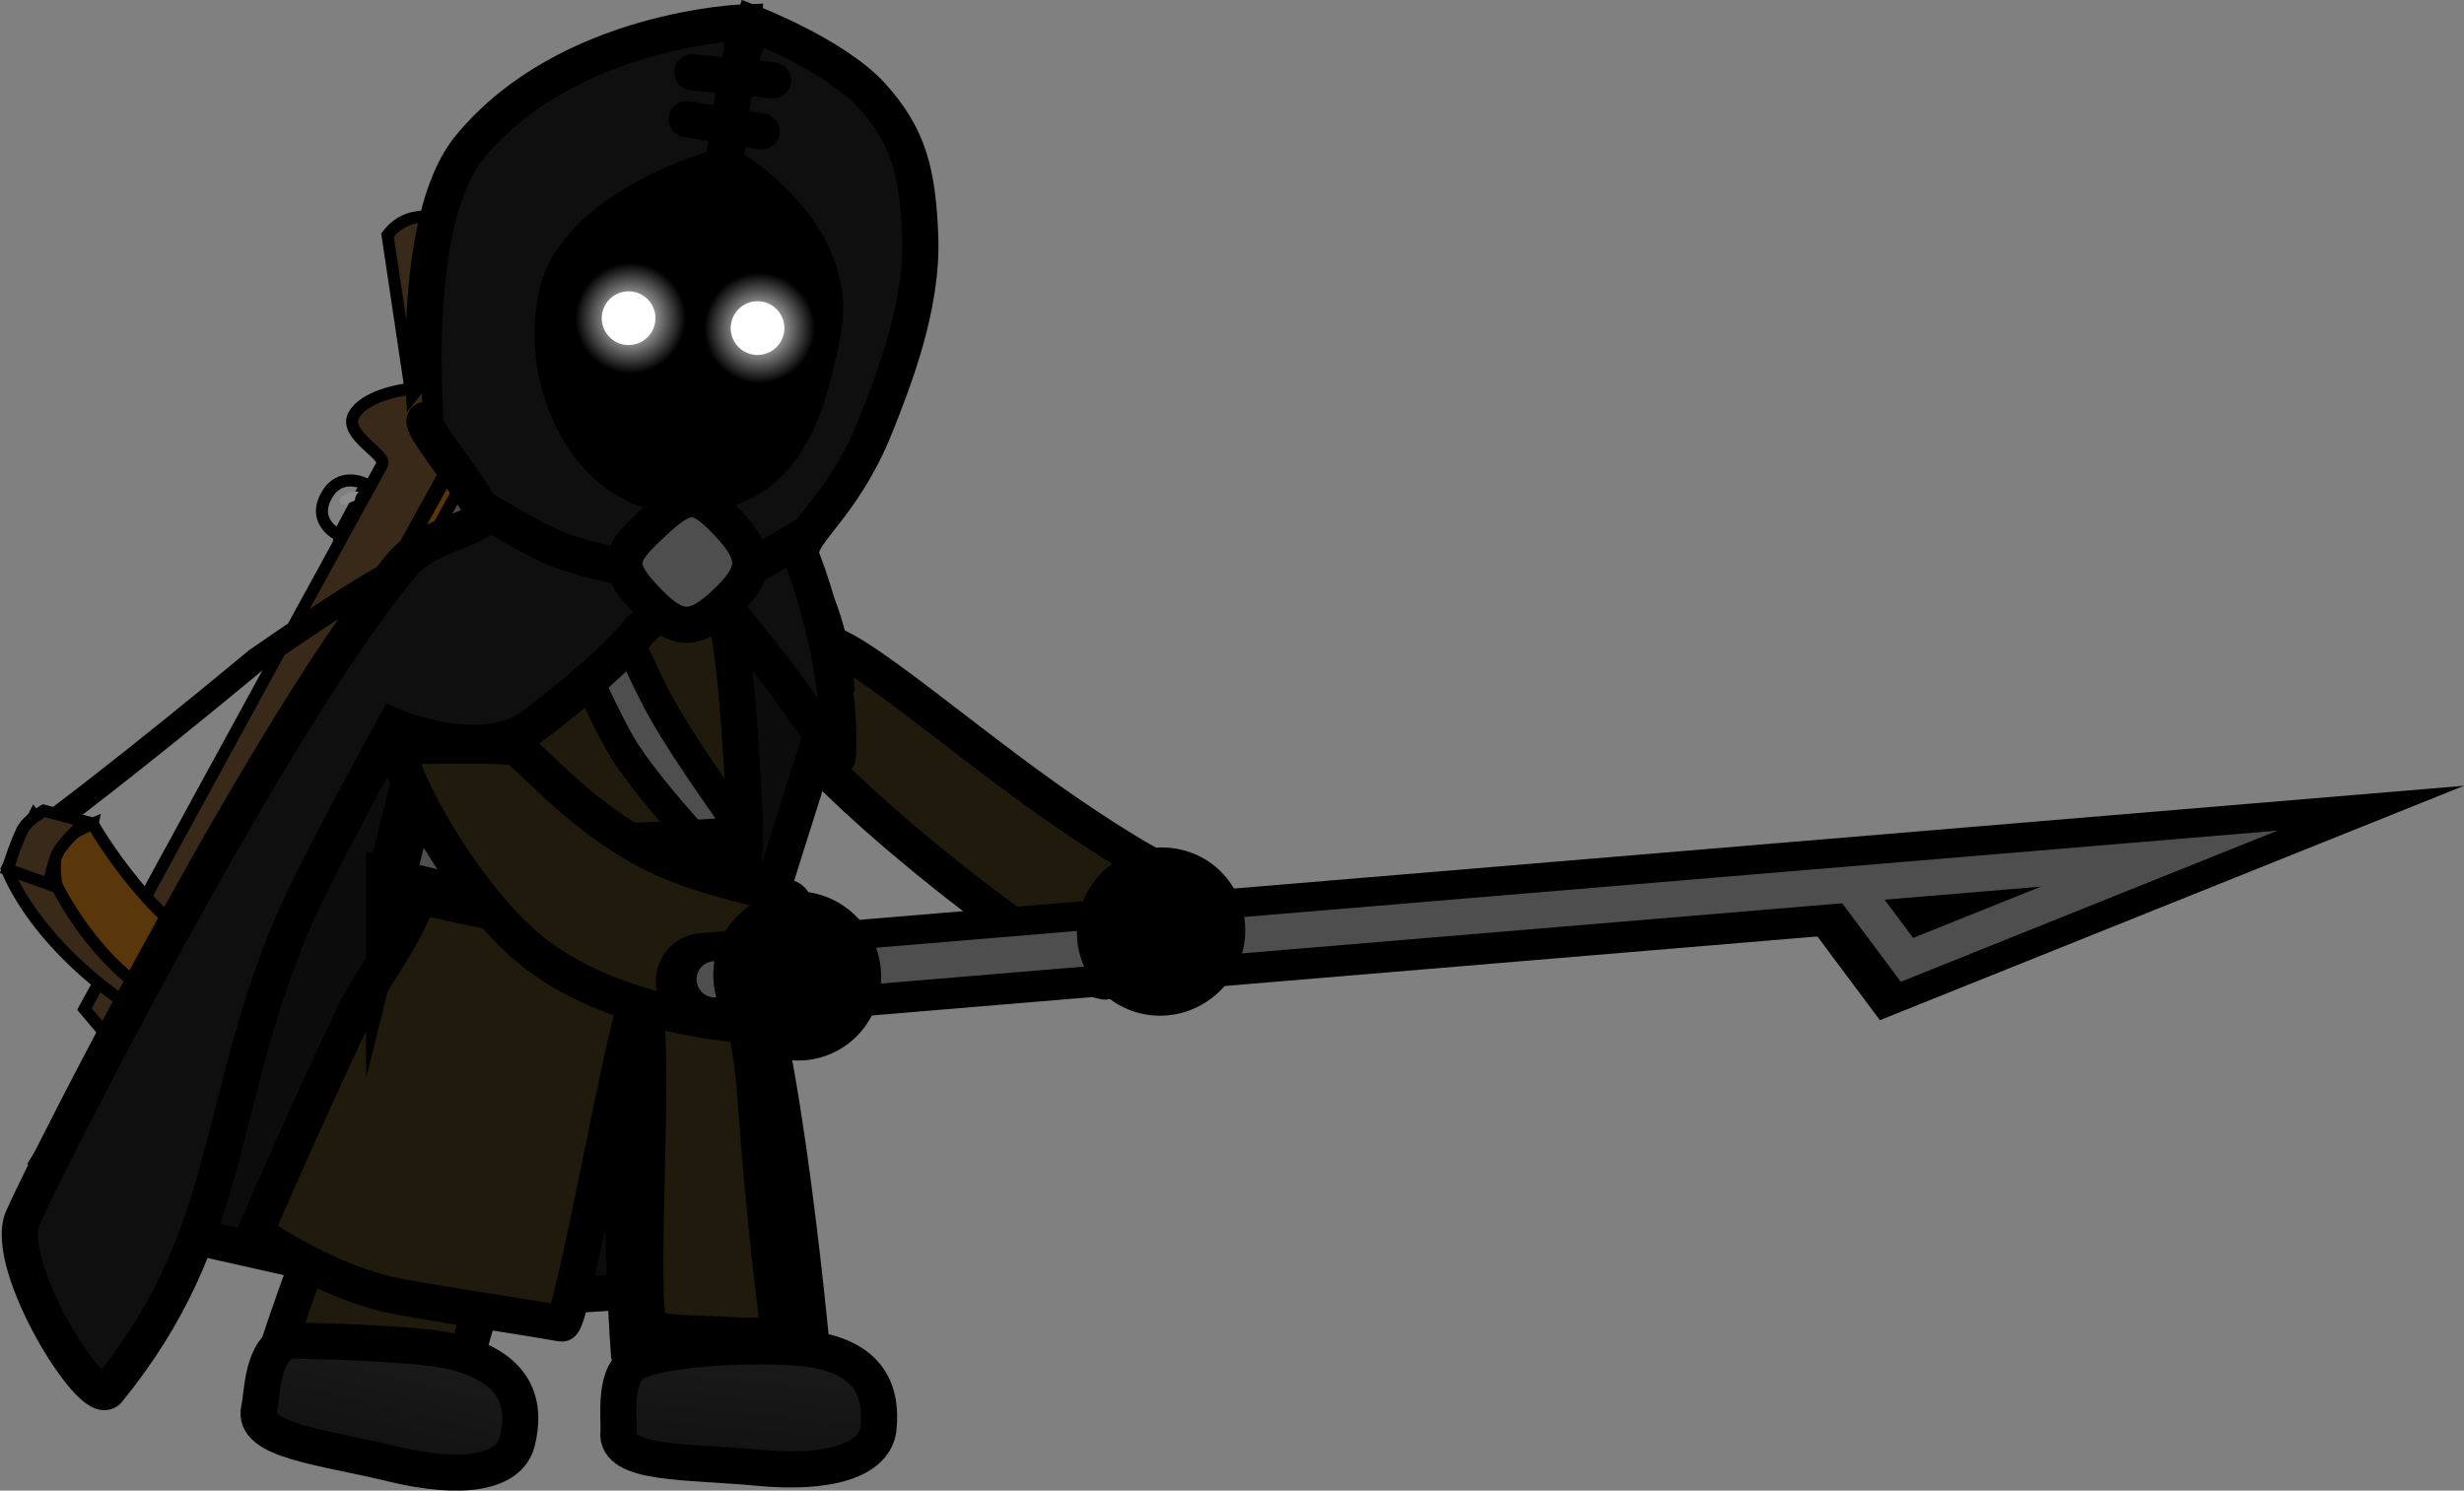 <svg version="1.1" xmlns="http://www.w3.org/2000/svg" xmlns:xlink="http://www.w3.org/1999/xlink" width="102.286" height="61.888" viewBox="0,0,102.286,61.888"><rect x="0" y="0" width="102.286" height="61.888" fill="#808080" stroke="none"/><defs><linearGradient x1="295.777" y1="189.476" x2="295.284" y2="194.643" gradientUnits="userSpaceOnUse" id="color-1"><stop offset="0" stop-color="#1a1a1a"/><stop offset="1" stop-color="#121212"/></linearGradient><linearGradient x1="281.33" y1="189.349" x2="280.104" y2="194.393" gradientUnits="userSpaceOnUse" id="color-2"><stop offset="0" stop-color="#1a1a1a"/><stop offset="1" stop-color="#121212"/></linearGradient><radialGradient cx="295.951" cy="147.314" r="2.299" gradientUnits="userSpaceOnUse" id="color-3"><stop offset="0" stop-color="#ffffff"/><stop offset="1" stop-color="#ffffff" stop-opacity="0"/></radialGradient><radialGradient cx="290.597" cy="146.902" r="2.299" gradientUnits="userSpaceOnUse" id="color-4"><stop offset="0" stop-color="#ffffff"/><stop offset="1" stop-color="#ffffff" stop-opacity="0"/></radialGradient></defs><g transform="translate(-264.424,-133.691)"><g data-paper-data="{&quot;isPaintingLayer&quot;:true}" fill-rule="nonzero" stroke-linejoin="miter" stroke-miterlimit="10" stroke-dasharray="" stroke-dashoffset="0" style="mix-blend-mode: normal"><g><path d="M278.485,155.909c0,0 -1.137,-0.533 -0.504,-1.648c0.593,-1.045 1.638,-0.461 1.638,-0.461z" fill="none" stroke="#000000" stroke-width="0.5" stroke-linecap="butt"/><path d="M278.714,154.466c0,0 0.201,-0.106 0.357,-0.162c0.154,-0.055 0.455,0.045 0.455,0.045" fill="none" stroke="#8d8d8d" stroke-width="0.375" stroke-linecap="round"/><path d="M273.928,169.404l-2.835,1.063" fill="none" stroke="#000000" stroke-width="1" stroke-linecap="round"/><path d="M279.655,154.486l3.21,-1.203" fill="none" stroke="#000000" stroke-width="1" stroke-linecap="round"/><path d="M281.983,155.004l-3.239,1.214" fill="none" stroke="#000000" stroke-width="1" stroke-linecap="round"/><path d="M271.794,169.124l2.902,-1.088" fill="none" stroke="#000000" stroke-width="1" stroke-linecap="round"/><path d="M280.512,143.451c1.316,-1.736 3.76,-0.045 5.503,0.34c-0.949,3.291 -0.399,3.368 -2.047,5.331c-0.839,0.999 -0.346,2.88 -0.346,2.88l-14.085,25.482l-1.609,-1.898c0,0 9.383,-17.222 12.359,-22.606c0.221,-0.4 -1.627,-1.235 -1.175,-2.051c0.503,-0.91 2.352,-1.095 2.352,-1.095z" fill="#382918" stroke="#000000" stroke-width="0.5" stroke-linecap="butt"/><path d="M284.47,148.73c0.231,-0.325 0.422,-0.322 0.628,-0.986c0.438,-1.413 1.055,-3.961 1.1,-3.858c0.077,0.181 0.74,1.327 0.736,1.369c-0.084,0.919 -0.754,2.603 -0.899,3.395c-0.029,0.157 -0.271,0.644 -0.599,0.913c-0.368,0.304 -0.531,0.63 -0.658,0.844c-0.199,0.335 -0.097,0.771 -0.076,1.067c0.049,0.699 -0.251,1.786 -0.251,1.786l-12.104,21.898l-0.675,-1.242c0,0 10.364,-18.752 11.981,-21.676c0.168,-0.305 -0.049,-0.839 -0.03,-1.395c0.022,-0.656 0.236,-1.343 0.236,-1.343c0,0 0.358,-0.416 0.612,-0.773z" fill="#5a370b" stroke="#000000" stroke-width="0.5" stroke-linecap="butt"/><path d="M266.686,167.77c0,0 2.957,-2.183 8.395,-6.697c6.201,-4.288 6.59,-4.103 6.855,-3.872c0.481,0.32 0.035,2.165 -1.54,8.013c-1.755,5.796 -2.826,9.168 -2.826,9.168" fill="none" stroke="#000000" stroke-width="1" stroke-linecap="round"/><path d="M265.836,167.569c0,0 3.616,5.181 7.552,6.304c2.406,0.686 4.884,0.593 4.884,0.593c0,0 -1.143,2.521 -1.161,2.55c-0.057,0.089 -3.133,0.683 -6.33,-0.929c-4.916,-2.947 -6.071,-6.317 -6.071,-6.317z" fill="#382918" stroke="#000000" stroke-width="0.5" stroke-linecap="butt"/><path d="M268.272,167.891c0,0 2.744,4.872 6.142,5.781c2.077,0.556 4.188,0.742 4.188,0.742c0,0 -0.077,0.993 -0.315,1.412c-0.23,0.404 -1.025,1.194 -1.025,1.194c0,0 -3.555,-0.447 -5.921,-1.715c-2.975,-1.434 -4.59,-4.909 -4.59,-4.909c0,0 -0.153,-1.19 0.089,-1.59c0.263,-0.433 1.432,-0.916 1.432,-0.916z" fill="#5a370b" stroke="#000000" stroke-width="0.5" stroke-linecap="butt"/><path d="M265.412,168.053c0.216,-0.349 0.828,-0.705 0.828,-0.705l1.73,0.453c0,0 -0.847,0.781 -1.108,1.228c-0.243,0.417 -0.406,1.372 -0.406,1.372l-1.722,-0.616c0,0 0.405,-1.291 0.678,-1.732z" fill="#382918" stroke="#000000" stroke-width="0.5" stroke-linecap="round"/><path d="M273.673,172.697l-2.953,5.342c0,0 -0.458,0.004 -0.631,-0.049c-0.205,-0.063 -0.361,-0.587 -0.361,-0.587l2.849,-5.155" fill="#5a370b" stroke="#000000" stroke-width="0.5" stroke-linecap="round"/><path d="M284.566,153.9c0,0 -0.529,1.43 -0.896,2.093c-0.37,0.669 -1.314,1.904 -1.314,1.904l-0.79,-0.437c0,0 0.801,-1.45 1.181,-2.137c0.355,-0.642 1.028,-1.86 1.028,-1.86z" fill="#484848" stroke="#000000" stroke-width="0.5" stroke-linecap="butt"/></g><path d="M299.468,149.041c-0.742,4.117 -4.204,6.94 -7.734,6.304c-3.529,-0.636 -5.789,-4.489 -5.047,-8.607c0.742,-4.117 4.204,-6.94 7.734,-6.304c3.529,0.636 5.789,4.489 5.047,8.607z" fill="#000000" stroke="#000000" stroke-width="0" stroke-linecap="butt"/><path d="M298.287,160.509c0.538,-1.048 5.826,3.802 10.604,7.044c4.161,2.823 4.33,2.387 5.034,3.014c0.465,0.414 -0.088,1.086 -1.239,2.333c-1.258,1.362 -1.952,1.434 -2.341,1.538c-0.785,0.21 -9.305,-6.004 -12.853,-10.116c-1.6,-1.855 0.629,-3.491 0.794,-3.813z" data-paper-data="{&quot;index&quot;:null}" fill="#201a0c" stroke="#000000" stroke-width="1.5" stroke-linecap="butt"/><path d="M266.56,181.813l14.29,-23.116c0,0 12.999,-1.799 16.346,-1.156c1.546,0.297 1.948,4.68 1.948,4.68l-7.897,24.977c0,0 -5.253,0.786 -10.375,-0.312c-5.19,-1.113 -10.514,-2.347 -10.514,-2.347z" fill="#0c0c0c" stroke="#000000" stroke-width="1.5" stroke-linecap="butt"/><path d="M291.178,173.462c0.462,-1.404 3.334,-0.418 3.729,-0.414c1.676,0.016 3.225,16.712 3.225,16.712c0,0 -2.103,0.567 -3.779,0.55c-1.676,-0.016 -3.844,-0.743 -3.844,-0.743c0,0 -0.829,-11.558 0.669,-16.105z" data-paper-data="{&quot;index&quot;:null}" fill="#0f0d09" stroke="#000000" stroke-width="1.5" stroke-linecap="butt"/><path d="M290.962,190.173c1.58,-0.583 5.044,-0.675 6.761,-0.511c2.95,0.282 3.301,1.95 3.172,3.31c-0.13,1.359 -2.077,1.938 -5.027,1.656c-2.95,-0.282 -5.901,-0.112 -5.771,-1.471c0.054,-0.568 -0.269,-2.566 0.865,-2.984z" data-paper-data="{&quot;index&quot;:null}" fill="url(#color-1)" stroke="#000000" stroke-width="1.5" stroke-linecap="butt"/><path d="M282.694,174.897c0.968,-1.152 3.382,0.462 3.764,0.565c1.616,0.437 -3.072,15.91 -3.072,15.91c0,0 -2.246,-0.018 -3.862,-0.455c-1.616,-0.437 -3.446,-1.639 -3.446,-1.639c0,0 3.481,-10.65 6.616,-14.381z" data-paper-data="{&quot;index&quot;:null}" fill="#201a0c" stroke="#000000" stroke-width="1.5" stroke-linecap="butt"/><path d="M283.229,189.811c2.879,0.7 2.989,2.402 2.666,3.729c-0.323,1.327 -2.333,1.622 -5.212,0.921c-2.879,-0.7 -5.824,-0.953 -5.502,-2.28c0.135,-0.555 0.1,-2.578 1.283,-2.83c0,0 5.088,0.052 6.765,0.46z" data-paper-data="{&quot;index&quot;:null}" fill="url(#color-2)" stroke="#000000" stroke-width="1.5" stroke-linecap="butt"/><path d="M279.041,175.953c0.703,-1.492 1.925,-2.979 2.577,-4.561c0.732,-1.772 0.713,-3.987 1.411,-5.744c2.525,-6.36 4.968,-11.89 8.343,-11.282c3.319,0.598 3.597,6.569 3.977,13.354c0.098,1.752 -0.53,3.955 -0.364,5.736c0.149,1.597 0.669,3.908 0.772,5.407c0.391,5.688 0.957,9.78 0.957,9.78c0,0 0.582,0.652 -2.093,0.473c-1.167,-0.078 -1.559,-0.017 -3.117,-0.206c-0.797,-0.097 0.384,-13.601 -0.549,-13.752c-0.423,-0.069 -2.76,13.566 -3.212,13.485c-1.779,-0.321 -6.141,-0.952 -7.332,-1.242c-2.719,-0.664 -5.391,-2.534 -5.391,-2.534c0,0 1.723,-4.035 4.022,-8.913z" fill="#201a0c" stroke="#000000" stroke-width="1.5" stroke-linecap="butt"/><path d="M297.092,142.67c0.13,-0.963 1.016,-1.637 1.979,-1.507c0.963,0.13 1.637,1.016 1.507,1.979c-0.13,0.963 -1.016,1.637 -1.979,1.507c-0.963,-0.13 -1.637,-1.016 -1.507,-1.979z" fill="#000000" stroke="none" stroke-width="0.5" stroke-linecap="butt"/><path d="M287.09,157.837l2.124,-0.654c0,0 1.633,4.081 2.725,6.008c1.161,2.049 3.437,5.15 3.437,5.15l-0.113,2.301c0,0 -3.877,-3.959 -5.079,-6.048c-1.222,-2.122 -3.094,-6.758 -3.094,-6.758z" fill="#4e4e4e" stroke="#000000" stroke-width="1.25" stroke-linecap="butt"/><path d="M280.619,170.331l0.705,-2.816c0,0 4.279,1.126 6.488,1.302c2.348,0.188 7.208,-0.207 7.208,-0.207l0.139,2.753c0,0 -4.822,0.571 -7.226,0.4c-2.442,-0.173 -7.314,-1.433 -7.314,-1.433z" fill="#4e4e4e" stroke="#000000" stroke-width="2" stroke-linecap="butt"/><path d="M296.103,160.882c-1.227,-1.534 -3.129,-2.836 -3.129,-2.836l-1.998,1.804c0,0 -0.687,1.11 -4.355,3.925c-2.158,1.656 -5.832,0.081 -5.832,0.081c0,0 -3.314,5.996 -4.279,8.309c-3.191,7.643 -2.377,12.825 -7.6,19.253c-0.648,0.798 -4.384,-5.231 -3.541,-7.156c1.146,-2.616 10.63,-21.13 15.756,-27.141c0.994,-1.166 2.853,-1.404 3.298,-1.906c0.496,-0.261 -2.798,-4.007 -2.337,-4.093c0.022,-0.004 -0.709,-8.255 1.853,-11.347c4.07,-4.914 11.381,-5.157 11.381,-5.157c0,0 -0.035,0.933 -0.27,2.101c-0.209,1.039 -0.632,3.865 -0.632,3.865c0,0 -6.167,1.623 -6.916,5.48c-0.749,3.857 1.607,8.489 5.656,8.188c3.398,-0.252 4.636,-2.561 5.428,-6.801c0.793,-4.24 -4.063,-6.965 -4.063,-6.965l0.437,-3.71l0.717,-2.107c0,0 3.426,1.321 4.945,3.001c1.519,1.681 1.903,3.163 2.003,5.866c0.104,2.825 -1.063,5.839 -1.822,7.752c-1.485,3.743 -3.47,4.587 -3.076,5.613c1.39,3.627 1.589,7.04 1.47,8.234c-0.006,0.061 -1.867,-2.722 -3.095,-4.256z" fill="#0f0f0f" stroke="#000000" stroke-width="1.5" stroke-linecap="butt"/><path d="M292.93,138.633l3.109,0.517" fill="none" stroke="#000000" stroke-width="1.5" stroke-linecap="round"/><path d="M296.516,137.027l-3.35,-0.331" fill="none" stroke="#000000" stroke-width="1.5" stroke-linecap="round"/><path d="M285.782,164.713c0.374,0.043 2.636,2.872 5.769,4.436c2.51,1.252 5.588,1.544 5.782,1.962c0,0 0.043,2.219 -0.421,3.107c-0.541,1.035 -0.469,1.636 -0.835,2.053c-1.708,0.008 -6.772,-0.657 -9.837,-3.32c-3.065,-2.664 -5.734,-8.07 -5.168,-8.272c0,0 3.551,-0.099 4.71,0.035z" fill="#201a0c" stroke="#000000" stroke-width="1.5" stroke-linecap="butt"/><path d="M291.087,157.412c0,0 -2.357,-0.464 -3.442,-0.887c-1.098,-0.428 -3.107,-1.667 -3.107,-1.667" fill="none" stroke="#000000" stroke-width="1.5" stroke-linecap="round"/><path d="M295.419,157.351l2.309,-1.371" fill="none" stroke="#000000" stroke-width="1.5" stroke-linecap="round"/><path d="M291.548,155.387c1.367,-1.275 1.839,-1.316 3.114,0.05c1.275,1.367 1.193,2.065 -0.174,3.34c-1.367,1.275 -2.061,1.078 -3.336,-0.289c-1.275,-1.367 -0.97,-1.827 0.396,-3.102z" fill="#4e4e4e" stroke="#000000" stroke-width="1.5" stroke-linecap="butt"/><g stroke="none" stroke-width="0" stroke-linecap="butt"><path d="M294.774,147.115c0.109,-0.606 0.689,-1.009 1.295,-0.899c0.606,0.109 1.009,0.689 0.899,1.295c-0.109,0.606 -0.689,1.009 -1.295,0.899c-0.606,-0.109 -1.009,-0.689 -0.899,-1.295z" fill="#ffffff"/><path d="M293.688,146.906c0.225,-1.25 1.421,-2.08 2.67,-1.855c1.25,0.225 2.08,1.421 1.855,2.67c-0.225,1.25 -1.421,2.08 -2.67,1.855c-1.25,-0.225 -2.08,-1.421 -1.855,-2.67z" fill="url(#color-3)"/></g><g stroke="none" stroke-width="0" stroke-linecap="butt"><path d="M289.421,146.703c0.109,-0.606 0.689,-1.009 1.295,-0.899c0.606,0.109 1.009,0.689 0.899,1.295c-0.109,0.606 -0.689,1.009 -1.295,0.899c-0.606,-0.109 -1.009,-0.689 -0.899,-1.295z" fill="#ffffff"/><path d="M288.334,146.494c0.225,-1.25 1.421,-2.08 2.67,-1.855c1.25,0.225 2.08,1.421 1.855,2.67c-0.225,1.25 -1.421,2.08 -2.67,1.855c-1.25,-0.225 -2.08,-1.421 -1.855,-2.67z" fill="url(#color-4)"/></g><g fill="none" stroke-linecap="round"><path d="M293.648,174.427l59.966,-5.011l-10.469,4.202l-2.23,-2.988" stroke="#000000" stroke-width="4"/><path d="M294.089,174.351l59.966,-5.011l-10.469,4.202l-2.23,-2.988" stroke="#4e4e4e" stroke-width="1.5"/></g><path d="M315.243,173.141c-0.451,1.453 -1.989,2.286 -3.435,1.859c-1.447,-0.426 -2.254,-1.95 -1.804,-3.403c0.451,-1.453 1.989,-2.286 3.435,-1.859c1.447,0.426 2.254,1.95 1.804,3.403z" fill="#000000" stroke="#000000" stroke-width="1.5" stroke-linecap="butt"/><path d="M300.244,174.03c0.118,1.523 -1.007,2.838 -2.512,2.937c-1.505,0.099 -2.821,-1.055 -2.939,-2.578c-0.118,-1.523 1.007,-2.838 2.512,-2.937c1.505,-0.099 2.821,1.055 2.939,2.578z" fill="#000000" stroke="#000000" stroke-width="1.5" stroke-linecap="butt"/></g></g></svg>